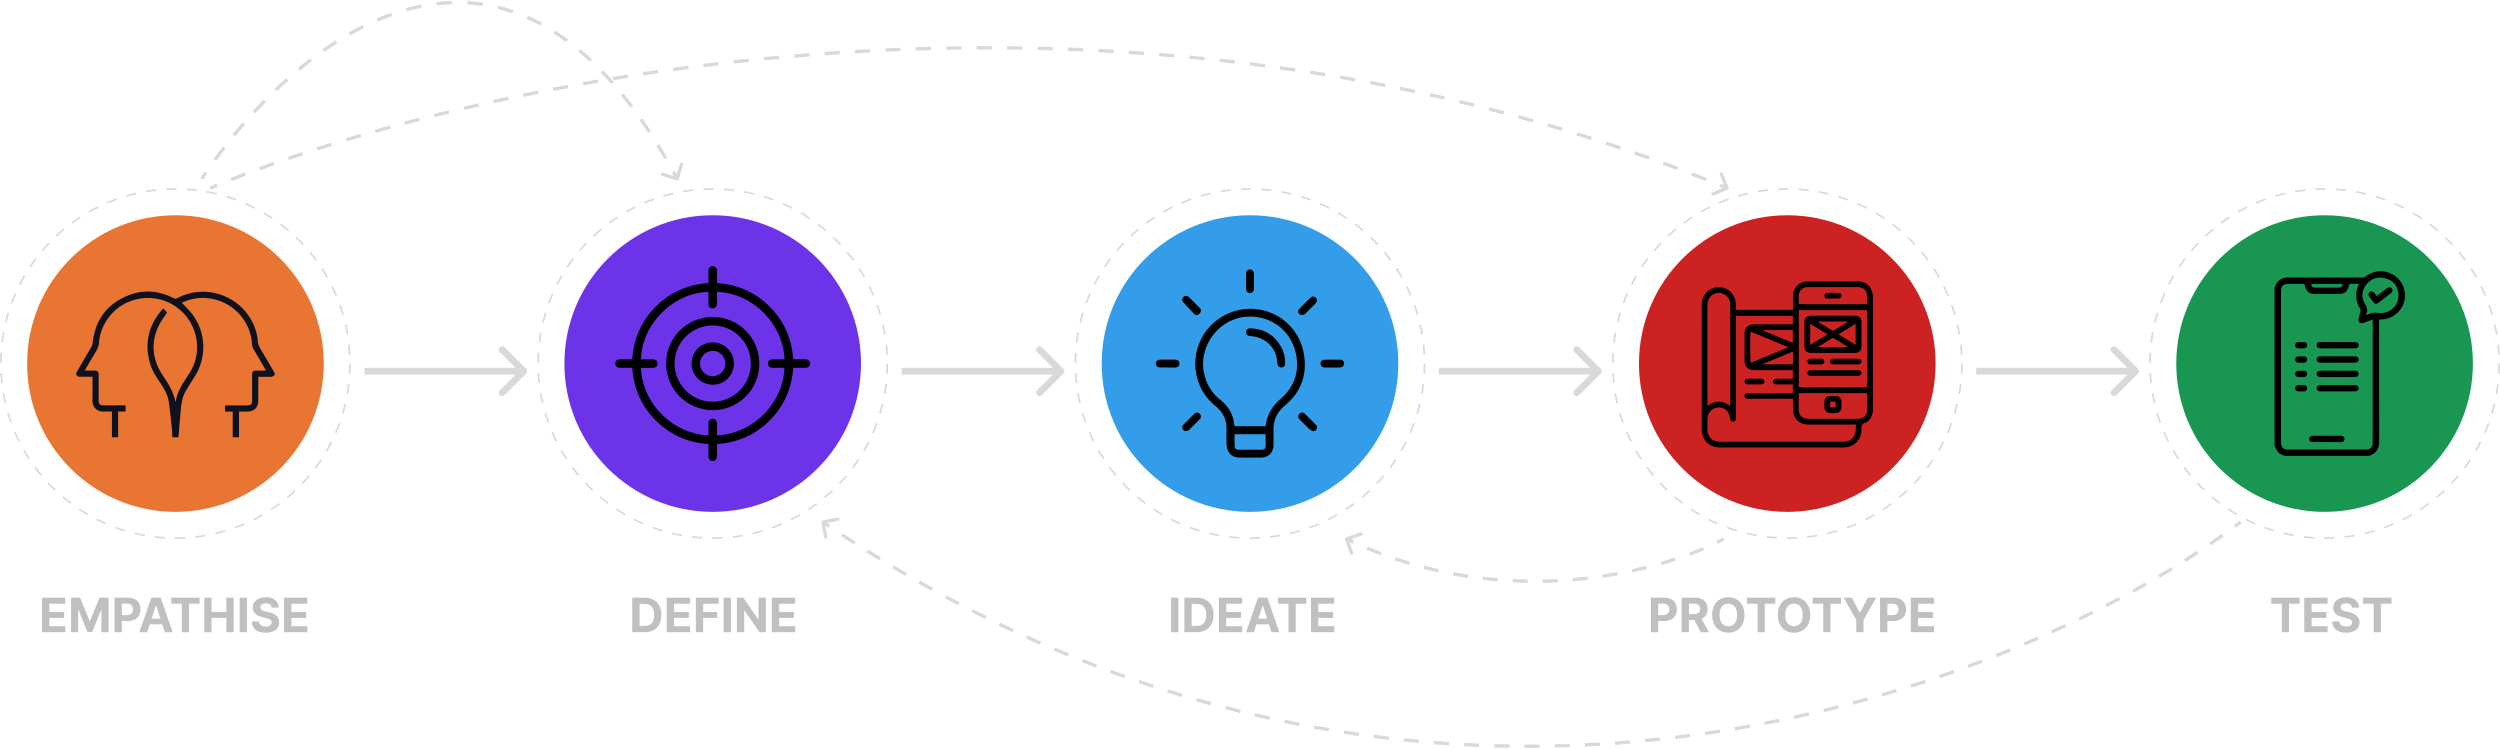 <svg width="1475" height="442" viewBox="0 0 1475 442" fill="none" xmlns="http://www.w3.org/2000/svg">
<circle cx="103.5" cy="214.5" r="87.5" fill="#E97533"/>
<circle cx="420.5" cy="214.5" r="87.5" fill="#6D33E9"/>
<circle cx="737.5" cy="214.5" r="87.5" fill="#339DE9"/>
<circle cx="1054.5" cy="214.5" r="87.5" fill="#CD2222"/>
<circle cx="1371.5" cy="214.5" r="87.5" fill="#1A9653"/>
<circle cx="103.5" cy="214.5" r="103" stroke="#D9D9D9" stroke-dasharray="6 6"/>
<circle cx="420.5" cy="214.5" r="103" stroke="#D9D9D9" stroke-dasharray="6 6"/>
<circle cx="737.5" cy="214.5" r="103" stroke="#D9D9D9" stroke-dasharray="6 6"/>
<circle cx="1054.5" cy="214.5" r="103" stroke="#D9D9D9" stroke-dasharray="6 6"/>
<circle cx="1371.5" cy="214.5" r="103" stroke="#D9D9D9" stroke-dasharray="6 6"/>
<g clip-path="url(#clip0_3_82)">
<path d="M162 221.104C161.395 222.08 160.51 222.348 159.392 222.318C157.114 222.257 154.833 222.299 152.39 222.299C152.39 222.789 152.39 223.191 152.39 223.592C152.39 227.887 152.396 232.186 152.39 236.481C152.38 240.369 149.931 242.811 146.041 242.83C144.407 242.836 142.773 242.83 141.005 242.83V257.973H137.292V242.86H132.809V239.179H133.997C137.921 239.179 141.845 239.182 145.769 239.179C147.986 239.179 148.734 238.44 148.737 236.256C148.74 231.276 148.737 226.293 148.737 221.314C148.737 219.172 149.266 218.655 151.461 218.649C153.205 218.649 154.946 218.649 156.873 218.649C156.61 218.132 156.448 217.767 156.246 217.423C153.95 213.484 151.629 209.556 149.372 205.596C149.015 204.966 148.771 204.19 148.737 203.472C148.078 188.837 136.543 176.971 121.904 175.869C117.133 175.51 112.577 176.295 108.201 178.184C107.829 178.346 107.471 178.534 107.279 178.629C109.359 180.88 111.618 182.954 113.438 185.357C121.684 196.242 122.114 210.974 114.706 222.451C112.935 225.195 111.2 227.967 109.554 230.786C107.651 234.044 107.071 237.713 106.702 241.382C106.155 246.784 105.767 252.205 105.309 257.617C105.3 257.726 105.263 257.83 105.227 257.997H101.721C101.632 256.415 101.611 254.791 101.437 253.185C100.845 247.709 100.347 242.218 99.528 236.776C98.896 232.563 96.642 228.964 94.291 225.487C92.092 222.235 89.918 218.977 88.749 215.19C85.066 203.272 87.267 192.546 95.36 183.03C95.65 182.687 95.98 182.376 96.368 181.969C97.195 182.89 97.971 183.757 98.573 184.427C96.927 186.988 94.911 189.482 93.589 192.296C89.057 201.933 89.741 211.372 95.329 220.444C96.188 221.834 97.156 223.157 98.041 224.529C100.548 228.417 102.64 232.484 103.52 237.153C103.59 236.94 103.685 236.73 103.724 236.511C104.57 231.809 106.79 227.714 109.407 223.808C111.634 220.489 113.811 217.174 115.017 213.295C120.254 196.47 109.087 178.668 91.644 176.113C75.55 173.755 60.965 184.557 58.51 200.656C58.498 200.732 58.476 200.808 58.479 200.881C58.647 203.798 57.383 206.204 55.893 208.592C53.886 211.807 52.042 215.126 49.99 218.634C51.382 218.634 52.573 218.634 53.764 218.634C54.488 218.634 55.212 218.622 55.935 218.634C57.569 218.664 58.217 219.309 58.22 220.94C58.226 225.883 58.22 230.826 58.22 235.769C58.22 236.073 58.214 236.378 58.22 236.682C58.263 238.285 59.099 239.149 60.709 239.158C64.746 239.179 68.786 239.164 72.823 239.167C73.235 239.167 73.65 239.167 74.139 239.167V242.821H69.696V257.994H66.037V242.817C64.327 242.817 62.77 242.729 61.225 242.836C57.102 243.122 54.387 239.885 54.525 236.213C54.683 232.037 54.561 227.848 54.561 223.665C54.561 223.254 54.561 222.841 54.561 222.284C52.506 222.284 50.536 222.284 48.57 222.284C47.922 222.284 47.269 222.318 46.627 222.254C45.348 222.126 44.664 220.943 45.156 219.756C45.299 219.406 45.501 219.081 45.69 218.752C48.469 213.995 51.263 209.243 54.018 204.47C54.344 203.904 54.558 203.217 54.625 202.563C56.055 188.752 63.167 179.1 76.13 174.123C85.081 170.686 93.998 171.519 102.527 175.933C103.248 176.307 103.773 176.329 104.5 175.939C124.24 165.432 148.63 177.643 151.977 199.685C152.011 199.91 152.112 200.135 152.099 200.357C151.938 202.977 153.208 205.073 154.491 207.202C157.037 211.43 159.502 215.704 162.003 219.96V221.101L162 221.104Z" fill="#10111E"/>
</g>
<g clip-path="url(#clip1_3_82)">
<path d="M373.014 217.019C371.013 217.019 369.07 217.019 367.128 217.019C366.58 217.019 366.032 217.044 365.487 217.004C363.949 216.882 362.975 215.861 363 214.439C363.025 213.077 363.993 212.059 365.487 212.002C367.36 211.933 369.24 211.98 371.116 211.977C371.73 211.977 372.344 211.977 373.011 211.977C373.857 199.832 378.39 189.448 386.91 180.926C395.43 172.405 405.811 167.87 417.984 167.009C417.984 165.39 417.984 163.802 417.984 162.214C417.984 161.431 417.972 160.652 417.987 159.869C418.022 158.074 418.993 156.987 420.525 157C422.057 157.012 422.996 158.096 423.015 159.922C423.034 161.876 423.021 163.83 423.021 165.784C423.021 166.166 423.021 166.549 423.021 167.006C435.135 167.842 445.522 172.367 454.049 180.876C462.578 189.391 467.124 199.77 467.985 211.902C468.53 211.927 469.06 211.968 469.586 211.971C471.5 211.98 473.417 211.943 475.331 211.987C476.969 212.024 477.997 213.033 478 214.489C478 215.945 476.979 216.969 475.343 217.001C472.925 217.048 470.507 217.013 467.995 217.013C467.149 229.139 462.61 239.565 454.055 248.105C445.531 256.617 435.144 261.145 423.021 261.985C423.021 264.431 423.04 266.804 423.015 269.181C422.996 270.763 422.176 271.796 420.885 271.972C419.237 272.194 418.028 271.089 417.994 269.247C417.956 267.293 417.984 265.339 417.984 263.385C417.984 262.959 417.984 262.533 417.984 261.991C405.884 261.142 395.455 256.62 386.913 248.07C378.399 239.549 373.854 229.167 373.017 217.019H373.014ZM423.021 256.911C446.518 255.533 462.441 235.666 462.801 217.019C461.479 217.019 460.157 217.026 458.835 217.019C457.626 217.01 456.404 217.069 455.208 216.944C453.864 216.803 453.04 215.751 453.059 214.451C453.078 213.205 453.898 212.25 455.189 212.052C455.762 211.965 456.357 211.99 456.943 211.987C458.92 211.98 460.899 211.987 462.882 211.987C461.849 190.087 443.364 172.871 423.081 172.164C423.062 172.54 423.028 172.918 423.025 173.301C423.018 175.255 423.043 177.209 423.012 179.163C422.987 180.785 422.104 181.828 420.741 181.941C419.137 182.072 418.016 180.986 417.991 179.179C417.956 176.846 417.981 174.513 417.981 172.176C396.514 172.893 378.634 191.671 378.199 211.99C378.856 211.99 379.514 211.99 380.172 211.99C381.929 211.99 383.69 211.946 385.447 212.015C386.944 212.071 387.912 213.083 387.944 214.442C387.975 215.823 387.048 216.85 385.582 216.997C384.962 217.06 384.332 217.029 383.709 217.029C381.848 217.029 379.987 217.029 378.123 217.029C379.157 238.951 397.654 256.119 417.984 256.855C417.984 256.438 417.984 256.019 417.984 255.599C417.984 253.645 417.95 251.691 417.997 249.736C418.044 247.879 419.406 246.758 421.076 247.115C422.279 247.372 423.006 248.396 423.018 249.953C423.037 252.248 423.025 254.544 423.025 256.924L423.021 256.911Z" fill="black"/>
<path d="M420.472 187.005C435.683 186.983 447.972 199.244 447.994 214.467C448.016 229.675 435.749 241.97 420.531 241.992C405.326 242.014 393.028 229.741 393.009 214.527C392.99 199.313 405.248 187.027 420.472 187.005ZM443.016 214.523C443.029 202.103 432.942 191.994 420.531 191.984C408.111 191.975 398.002 202.056 397.99 214.467C397.977 226.884 408.067 236.997 420.475 237.009C432.892 237.022 443.007 226.931 443.019 214.523H443.016Z" fill="black"/>
<path d="M432.98 214.511C432.974 221.454 427.401 227.003 420.459 226.978C413.518 226.953 407.983 221.366 408.023 214.426C408.064 207.534 413.59 202.031 420.487 202.022C427.429 202.012 432.989 207.568 432.98 214.511ZM420.462 221.999C424.607 222.015 427.999 218.645 428.002 214.505C428.005 210.405 424.682 207.036 420.597 206.995C416.443 206.951 413.026 210.296 412.998 214.426C412.969 218.576 416.324 221.98 420.459 221.996L420.462 221.999Z" fill="black"/>
</g>
<g clip-path="url(#clip2_3_82)">
<path d="M793 215.15C792.479 216.43 791.48 216.853 790.159 216.838C787.382 216.807 784.605 216.83 781.828 216.83C780.89 216.83 780.021 216.656 779.474 215.787C778.541 214.302 779.419 212.303 781.182 212.24C784.423 212.121 787.672 212.185 790.915 212.214C791.978 212.225 792.589 212.941 792.997 213.85V215.15H793Z" fill="black"/>
<path d="M738.149 159C739.431 159.518 739.851 160.517 739.837 161.835C739.805 164.612 739.828 167.39 739.825 170.167C739.825 171.062 739.678 171.902 738.873 172.461C737.404 173.483 735.302 172.617 735.236 170.813C735.114 167.572 735.178 164.323 735.209 161.079C735.221 160.016 735.933 159.403 736.846 159H738.146H738.149Z" fill="black"/>
<path d="M737.532 269.997C735.435 269.997 733.342 269.997 731.245 269.997C727.342 269.997 724.513 267.64 723.841 263.791C723.699 262.977 723.638 262.14 723.632 261.315C723.606 258.607 723.54 255.894 723.641 253.189C723.847 247.579 721.501 243.183 717.296 239.702C713.309 236.401 710.092 232.529 707.989 227.777C700.652 211.2 708.27 191.916 724.959 184.812C744.259 176.596 766.035 188.44 769.353 209.153C771.282 221.203 767.613 231.408 758.089 239.265C753.589 242.978 751.264 247.631 751.368 253.493C751.423 256.563 751.385 259.632 751.376 262.705C751.362 266.936 748.292 269.983 744.042 269.997C741.873 270.006 739.707 269.997 737.538 269.997H737.532ZM746.709 251.463C746.874 250.446 746.975 249.549 747.166 248.671C748.365 243.198 751.394 238.926 755.601 235.289C763.707 228.283 766.718 219.297 764.627 208.895C761.619 193.917 747.789 184.664 732.754 187.187C717.464 189.752 706.875 205.811 710.517 220.858C712.014 227.038 715.127 232.147 720.169 236.091C724.136 239.193 726.82 243.175 727.851 248.164C728.074 249.244 728.167 250.351 728.323 251.463H746.709ZM746.737 256.186H728.399C728.399 258.619 728.312 260.991 728.433 263.354C728.5 264.622 729.311 265.349 730.46 265.361C735.152 265.404 739.843 265.41 744.534 265.361C745.872 265.346 746.668 264.582 746.714 263.273C746.795 260.938 746.737 258.599 746.737 256.189V256.186Z" fill="black"/>
<path d="M688.932 216.827C687.453 216.827 685.97 216.856 684.49 216.818C682.88 216.778 681.974 215.886 682 214.444C682.026 213.056 682.918 212.196 684.487 212.179C687.45 212.147 690.409 212.147 693.372 212.179C694.941 212.196 695.833 213.053 695.862 214.441C695.891 215.883 694.987 216.749 693.375 216.824C693.302 216.827 693.23 216.824 693.157 216.824C691.75 216.824 690.34 216.824 688.932 216.824V216.827Z" fill="black"/>
<path d="M700.093 174.502C700.353 174.635 700.953 174.783 701.338 175.157C703.562 177.311 705.763 179.492 707.917 181.719C708.971 182.808 708.786 184.108 707.567 185.214C706.559 186.127 705.325 186.06 704.332 185.003C702.262 182.796 700.2 180.584 698.147 178.363C697.469 177.63 697.316 176.77 697.738 175.863C698.135 175.012 698.839 174.56 700.098 174.505L700.093 174.502Z" fill="black"/>
<path d="M774.8 254.533C774.056 254.11 773.193 253.809 772.588 253.238C770.616 251.382 768.725 249.439 766.822 247.51C765.765 246.438 765.661 245.323 766.466 244.321C767.312 243.264 768.725 243.053 769.709 244C772.003 246.201 774.238 248.463 776.459 250.733C777.125 251.414 777.172 252.28 776.795 253.154C776.448 253.962 775.903 254.451 774.933 254.226C774.89 254.327 774.847 254.428 774.803 254.53L774.8 254.533Z" fill="black"/>
<path d="M777.024 177.627C776.871 177.899 776.674 178.507 776.274 178.919C774.267 180.995 772.22 183.034 770.158 185.058C769.304 185.898 768.236 186.019 767.138 185.634C765.919 185.203 765.496 183.404 766.489 182.359C768.728 180.005 771.047 177.728 773.378 175.464C774.03 174.832 774.893 174.824 775.709 175.217C776.564 175.632 776.998 176.341 777.027 177.627H777.024Z" fill="black"/>
<path d="M699.896 254.417C698.903 254.266 698.092 254.052 697.707 253.099C697.316 252.129 697.507 251.263 698.245 250.525C700.382 248.384 702.508 246.227 704.674 244.116C705.661 243.151 706.935 243.186 707.862 244.09C708.78 244.985 708.858 246.308 707.917 247.278C705.812 249.45 703.672 251.593 701.491 253.69C701.095 254.072 700.434 254.182 699.896 254.42V254.417Z" fill="black"/>
<path d="M758.3 213.812C758.341 215.906 757.376 217.006 755.691 216.786C754.484 216.627 753.878 215.886 753.699 214.603C753.45 212.825 753.319 210.986 752.752 209.306C750.566 202.842 744.8 198.689 737.749 198.301C735.812 198.194 734.859 197.065 735.282 195.373C735.563 194.241 736.342 193.653 737.72 193.703C745.857 193.992 751.961 197.667 755.917 204.797C757.455 207.568 758.242 210.829 758.3 213.815V213.812Z" fill="black"/>
</g>
<g clip-path="url(#clip3_3_82)">
<path d="M1105 173.534V243.218C1104.87 243.621 1104.74 244.024 1104.62 244.428C1103.95 246.654 1102.69 248.618 1100.54 249.349C1098.37 250.089 1098 251.365 1098.28 253.269C1098.29 253.366 1098.28 253.467 1098.28 253.566C1098.23 259.555 1093.82 263.992 1087.84 263.994C1063.38 264.006 1038.93 264.002 1014.47 263.986C1013.56 263.986 1012.62 263.891 1011.74 263.677C1007.1 262.554 1004.02 258.492 1004.01 253.505C1004.01 236.843 1004.01 220.181 1004.01 203.521C1004.01 195.504 1003.98 187.486 1004.02 179.468C1004.06 173.833 1008.73 169.293 1014.28 169.39C1019.55 169.481 1023.92 173.736 1024.16 179.032C1024.22 180.276 1024.17 181.523 1024.17 182.829H1057.86C1057.86 182.454 1057.86 182.132 1057.86 181.809C1057.86 179.466 1057.84 177.124 1057.87 174.781C1057.92 169.676 1061.5 166.034 1066.57 166.02C1076.5 165.99 1086.43 165.998 1096.36 166.02C1099.22 166.026 1101.68 167.085 1103.29 169.495C1104.09 170.687 1104.44 172.179 1105 173.536V173.534ZM1057.79 191.352V186.367H1024.2V187.742C1024.2 207.175 1024.2 226.61 1024.19 246.043C1024.19 246.503 1024.2 246.973 1024.12 247.423C1023.98 248.241 1023.44 248.695 1022.63 248.75C1021.82 248.806 1021.23 248.405 1020.97 247.626C1020.85 247.255 1020.9 246.828 1020.76 246.463C1020.35 245.303 1020.09 244.016 1019.4 243.04C1017.69 240.626 1014.72 239.805 1011.94 240.731C1009.25 241.625 1007.45 244.113 1007.38 247.144C1007.33 249.353 1007.35 251.565 1007.38 253.775C1007.39 254.396 1007.48 255.032 1007.64 255.629C1008.51 258.781 1011.13 260.626 1014.71 260.628C1033.71 260.632 1052.71 260.628 1071.71 260.628C1077.07 260.628 1082.43 260.642 1087.79 260.622C1091.24 260.61 1093.93 258.682 1094.63 255.498C1094.98 253.922 1094.9 252.247 1095.02 250.494H1093.65C1084.78 250.494 1075.9 250.488 1067.02 250.496C1064 250.498 1061.42 249.544 1059.55 247.041C1058.34 245.418 1057.87 243.565 1057.86 241.572C1057.86 239.505 1057.86 237.436 1057.86 235.288H1056.59C1048.3 235.288 1040.02 235.288 1031.74 235.288C1030.13 235.288 1029.31 234.735 1029.27 233.636C1029.24 232.495 1030.06 231.916 1031.74 231.916C1040.06 231.916 1048.38 231.916 1056.69 231.916H1057.78V226.814C1055.86 226.814 1054.02 226.814 1052.18 226.814C1050.7 226.814 1049.22 226.836 1047.75 226.792C1046.81 226.765 1046.18 226.112 1046.12 225.249C1046.06 224.394 1046.62 223.686 1047.53 223.504C1047.85 223.44 1048.19 223.444 1048.51 223.444C1051.28 223.44 1054.04 223.442 1056.8 223.442C1057.14 223.442 1057.49 223.442 1057.8 223.442V218.392H1056.57C1049.47 218.392 1042.36 218.392 1035.26 218.392C1031.2 218.392 1029.26 216.456 1029.26 212.408C1029.26 207.326 1029.26 202.246 1029.26 197.164C1029.26 193.397 1031.29 191.36 1035.05 191.358C1042.25 191.358 1049.45 191.358 1056.65 191.358H1057.79V191.352ZM1101.61 182.979H1061.29V228.451H1101.61V182.977V182.979ZM1020.83 239.477V238.259C1020.83 218.965 1020.83 199.671 1020.83 180.377C1020.83 179.915 1020.81 179.453 1020.78 178.992C1020.5 174.759 1016.29 171.848 1012.24 173.066C1009.14 174 1007.37 176.551 1007.37 180.137C1007.37 199.562 1007.37 218.989 1007.37 238.414C1007.37 238.727 1007.37 239.041 1007.37 239.489C1011.87 236.181 1016.26 236.149 1020.83 239.475L1020.83 239.477ZM1061.23 231.944C1061.23 235.222 1061.21 238.416 1061.23 241.608C1061.25 244.912 1063.26 247.074 1066.53 247.09C1076.46 247.138 1086.39 247.134 1096.32 247.09C1099.6 247.076 1101.62 244.926 1101.64 241.631C1101.65 238.662 1101.64 235.693 1101.64 232.723C1101.64 232.471 1101.59 232.219 1101.57 231.94H1061.23V231.944ZM1101.64 179.445C1101.64 177.963 1101.64 176.553 1101.64 175.14C1101.64 171.417 1099.62 169.384 1095.92 169.382C1089.02 169.378 1082.12 169.382 1075.22 169.382C1072.29 169.382 1069.37 169.356 1066.45 169.392C1063.7 169.426 1061.61 171.141 1061.34 173.782C1061.15 175.632 1061.3 177.517 1061.3 179.447H1101.64V179.445ZM1055.13 204.862C1047.57 201.738 1040.23 198.705 1032.89 195.67C1032.46 196.779 1032.52 213.26 1032.95 214.036C1040.26 211.011 1047.58 207.984 1055.13 204.862ZM1040 194.752C1039.98 194.809 1039.96 194.867 1039.94 194.922C1045.87 197.378 1051.81 199.834 1057.79 202.307V194.752H1040ZM1057.83 207.403C1051.86 209.875 1045.96 212.314 1040.07 214.754C1040.1 214.808 1040.12 214.859 1040.14 214.913H1057.83V207.405V207.403Z" fill="black"/>
<path d="M1035.14 226.808C1033.82 226.808 1032.51 226.822 1031.2 226.804C1030.02 226.786 1029.28 226.128 1029.27 225.146C1029.27 224.176 1030.02 223.458 1031.18 223.446C1033.84 223.418 1036.49 223.416 1039.15 223.446C1040.31 223.46 1041.06 224.2 1041.03 225.172C1041 226.154 1040.26 226.786 1039.07 226.802C1037.76 226.82 1036.45 226.806 1035.14 226.806L1035.14 226.808Z" fill="black"/>
<path d="M1081.38 208.228C1077.11 208.228 1072.84 208.232 1068.57 208.228C1065.88 208.224 1064.59 206.927 1064.59 204.215C1064.58 199.566 1064.58 194.916 1064.59 190.267C1064.59 187.672 1065.94 186.282 1068.52 186.278C1077.13 186.262 1085.74 186.262 1094.35 186.278C1096.94 186.282 1098.27 187.662 1098.28 190.271C1098.28 194.954 1098.28 199.637 1098.28 204.318C1098.27 206.901 1096.96 208.222 1094.4 208.228C1090.06 208.238 1085.72 208.23 1081.38 208.23L1081.38 208.228ZM1078.21 197.261C1074.73 195.133 1071.42 193.109 1068 191.023V203.513C1071.43 201.415 1074.74 199.387 1078.21 197.263V197.261ZM1084.66 197.263C1088.15 199.395 1091.45 201.42 1094.84 203.493V191.033C1091.42 193.125 1088.13 195.141 1084.66 197.263ZM1072.7 189.71C1072.68 189.769 1072.66 189.829 1072.64 189.888C1075.44 191.604 1078.22 193.333 1081.04 195.012C1081.28 195.152 1081.78 195.041 1082.06 194.875C1084.29 193.546 1086.5 192.175 1088.71 190.818C1089.22 190.503 1089.73 190.188 1090.25 189.872C1090.22 189.819 1090.2 189.763 1090.17 189.71H1072.7H1072.7ZM1072.43 204.759H1090.43C1087.42 202.914 1084.63 201.192 1081.83 199.502C1081.63 199.385 1081.24 199.381 1081.05 199.498C1078.24 201.19 1075.44 202.912 1072.43 204.759H1072.43Z" fill="black"/>
<path d="M1082.34 218.384C1086.64 218.384 1090.95 218.384 1095.25 218.384C1095.48 218.384 1095.72 218.384 1095.94 218.384C1097.46 218.4 1098.27 218.993 1098.26 220.078C1098.25 221.163 1097.43 221.764 1095.92 221.766C1086.82 221.77 1077.72 221.77 1068.61 221.764C1068.26 221.764 1067.88 221.74 1067.54 221.649C1066.7 221.423 1066.29 220.822 1066.34 219.961C1066.38 219.14 1066.84 218.614 1067.66 218.463C1068.04 218.392 1068.44 218.388 1068.83 218.388C1073.34 218.384 1077.84 218.384 1082.34 218.384H1082.34Z" fill="black"/>
<path d="M1089 214.996C1086.77 214.996 1084.54 214.998 1082.3 214.994C1081.94 214.994 1081.57 214.99 1081.22 214.937C1080.36 214.804 1079.74 214.137 1079.78 213.332C1079.81 212.489 1080.22 211.888 1081.09 211.717C1081.48 211.642 1081.87 211.618 1082.26 211.618C1086.77 211.612 1091.27 211.612 1095.77 211.614C1097.43 211.614 1098.28 212.209 1098.26 213.344C1098.23 214.449 1097.43 214.994 1095.81 214.996C1093.54 215 1091.27 214.996 1089.01 214.996H1089Z" fill="black"/>
<path d="M1071.36 214.992C1070.32 214.992 1069.27 215.018 1068.22 214.986C1067 214.948 1066.32 214.322 1066.32 213.312C1066.32 212.312 1067.01 211.648 1068.22 211.626C1070.31 211.588 1072.41 211.586 1074.51 211.63C1075.67 211.654 1076.41 212.396 1076.37 213.362C1076.34 214.308 1075.64 214.917 1074.51 214.992C1074.44 214.996 1074.37 214.996 1074.31 214.996C1073.33 214.996 1072.35 214.996 1071.36 214.994V214.992Z" fill="black"/>
<path d="M1086.47 238.686C1086.47 239.146 1086.48 239.608 1086.47 240.068C1086.44 242.26 1085.21 243.607 1083.05 243.702C1081.81 243.756 1080.55 243.752 1079.32 243.639C1077.69 243.49 1076.49 242.183 1076.42 240.54C1076.36 239.293 1076.37 238.037 1076.42 236.787C1076.48 235.181 1077.6 233.85 1079.19 233.687C1080.62 233.542 1082.08 233.532 1083.51 233.657C1085.3 233.814 1086.42 235.177 1086.47 237.006C1086.49 237.565 1086.47 238.124 1086.47 238.684L1086.47 238.686ZM1079.83 236.998V240.281H1083.05V236.998H1079.83Z" fill="black"/>
<path d="M1081.41 176.124C1080.33 176.124 1079.25 176.148 1078.17 176.118C1077.13 176.088 1076.43 175.424 1076.41 174.504C1076.38 173.605 1077.06 172.81 1078.07 172.786C1080.33 172.732 1082.59 172.728 1084.85 172.792C1085.86 172.82 1086.51 173.641 1086.45 174.557C1086.4 175.448 1085.74 176.084 1084.75 176.116C1083.63 176.15 1082.52 176.124 1081.41 176.126L1081.41 176.124Z" fill="black"/>
</g>
<g clip-path="url(#clip4_3_82)">
<path d="M1342 169.871C1342.07 169.736 1342.16 169.607 1342.2 169.463C1343.16 165.803 1345.83 163.726 1349.66 163.724C1364.23 163.715 1378.8 163.712 1393.36 163.736C1394.35 163.736 1395.13 163.526 1395.94 162.905C1400.77 159.235 1407.23 159.042 1412.42 162.321C1417.32 165.426 1419.88 171.42 1418.72 177.067C1417.51 182.907 1412.68 187.481 1406.73 188.362C1405.77 188.503 1404.78 188.479 1403.67 188.541V190.068C1403.67 213.435 1403.63 236.801 1403.72 260.165C1403.74 264.184 1402.49 267.616 1397.52 268.998H1348.14C1346.53 268.463 1344.88 267.915 1343.87 266.472C1343.11 265.375 1342.62 264.092 1342 262.891C1342 231.886 1342 200.878 1342 169.871ZM1391.83 167.479C1390.24 167.479 1388.82 167.545 1387.42 167.458C1386.4 167.394 1386 167.728 1385.77 168.731C1385 172.081 1383.18 173.465 1379.75 173.47C1375.26 173.477 1370.77 173.475 1366.28 173.47C1362.44 173.47 1360.8 172.222 1359.87 168.475C1359.67 167.662 1359.33 167.444 1358.52 167.458C1355.72 167.509 1352.93 167.476 1350.13 167.479C1347.05 167.479 1345.8 168.748 1345.8 171.85C1345.8 201.523 1345.8 231.196 1345.8 260.869C1345.8 263.936 1347.1 265.241 1350.15 265.241C1365.27 265.241 1380.39 265.241 1395.51 265.241C1398.61 265.241 1399.89 263.974 1399.89 260.916C1399.89 237.232 1399.89 213.55 1399.89 189.866V188.484C1397.84 189.259 1396 190.042 1394.09 190.622C1393.49 190.805 1392.51 190.662 1392.07 190.264C1391.64 189.871 1391.46 188.941 1391.55 188.3C1391.73 186.992 1392.11 185.704 1392.51 184.437C1392.87 183.324 1392.88 182.361 1392.1 181.384C1391.65 180.819 1391.38 180.082 1391.12 179.39C1389.63 175.41 1389.86 171.5 1391.83 167.481L1391.83 167.479ZM1395.85 185.775C1395.99 185.793 1396.13 185.812 1396.26 185.831C1397.22 185.466 1398.14 184.986 1399.12 184.767C1400.16 184.536 1401.3 184.31 1402.32 184.508C1409.71 185.965 1416.15 180.04 1415.02 172.674C1414.37 168.406 1411.93 165.499 1407.75 164.322C1403.44 163.107 1399.46 163.971 1396.49 167.427C1393.64 170.732 1392.98 174.678 1394.97 178.585C1396.17 180.944 1397.63 183.013 1395.85 185.772L1395.85 185.775ZM1363.59 167.524C1363.87 169.341 1364.27 169.708 1365.93 169.71C1370.57 169.72 1375.21 169.72 1379.85 169.71C1381.48 169.706 1381.99 169.188 1382.06 167.524H1363.58H1363.59Z" fill="black"/>
<path d="M1379.3 227.18C1382.64 227.18 1385.99 227.175 1389.33 227.18C1390.79 227.182 1391.57 227.802 1391.61 228.972C1391.65 230.182 1390.82 230.928 1389.35 230.93C1382.59 230.94 1375.83 230.942 1369.07 230.93C1367.65 230.928 1366.84 230.215 1366.84 229.054C1366.83 227.879 1367.63 227.185 1369.04 227.18C1372.46 227.171 1375.88 227.178 1379.31 227.178L1379.3 227.18Z" fill="black"/>
<path d="M1379.25 201.775C1382.59 201.775 1385.93 201.768 1389.27 201.777C1390.8 201.782 1391.61 202.434 1391.61 203.632C1391.61 204.84 1390.8 205.525 1389.28 205.527C1382.56 205.535 1375.84 205.537 1369.12 205.527C1367.65 205.527 1366.8 204.777 1366.83 203.59C1366.87 202.434 1367.66 201.787 1369.11 201.78C1372.49 201.768 1375.87 201.775 1379.25 201.775Z" fill="black"/>
<path d="M1379.14 214.002C1375.76 214.002 1372.38 214.021 1369 213.993C1367.3 213.979 1366.38 212.644 1367.05 211.262C1367.47 210.382 1368.24 210.238 1369.11 210.238C1373.36 210.25 1377.61 210.243 1381.85 210.243C1384.37 210.243 1386.88 210.233 1389.4 210.247C1390.82 210.254 1391.61 210.935 1391.61 212.105C1391.61 213.279 1390.82 213.986 1389.4 213.993C1385.98 214.009 1382.56 213.997 1379.14 213.997V214.002Z" fill="black"/>
<path d="M1379.33 218.713C1382.67 218.713 1386.01 218.706 1389.36 218.715C1390.8 218.72 1391.58 219.365 1391.61 220.532C1391.63 221.747 1390.82 222.463 1389.32 222.465C1382.6 222.474 1375.88 222.474 1369.16 222.465C1367.66 222.465 1366.83 221.754 1366.84 220.558C1366.85 219.36 1367.66 218.715 1369.19 218.713C1372.57 218.706 1375.95 218.713 1379.33 218.713Z" fill="black"/>
<path d="M1372.77 260.836C1370.09 260.836 1367.42 260.843 1364.74 260.834C1363.2 260.827 1362.43 260.177 1362.45 258.946C1362.47 257.778 1363.24 257.093 1364.69 257.088C1370.16 257.072 1375.63 257.065 1381.1 257.093C1382.79 257.103 1383.68 258.306 1383.14 259.697C1382.78 260.605 1382.05 260.843 1381.15 260.841C1378.36 260.831 1375.56 260.836 1372.77 260.838V260.836Z" fill="black"/>
<path d="M1357.72 210.262C1358.27 210.262 1358.83 210.238 1359.38 210.266C1360.49 210.323 1361.16 210.963 1361.22 211.996C1361.28 213.082 1360.63 213.908 1359.5 213.979C1358.29 214.054 1357.07 214.054 1355.85 213.979C1354.77 213.91 1354.02 212.995 1354.08 212.008C1354.14 211.034 1354.89 210.327 1355.96 210.269C1356.54 210.238 1357.14 210.264 1357.72 210.264V210.262Z" fill="black"/>
<path d="M1357.75 201.796C1358.3 201.796 1358.86 201.77 1359.4 201.801C1360.52 201.865 1361.18 202.519 1361.22 203.557C1361.26 204.595 1360.65 205.417 1359.59 205.495C1358.34 205.586 1357.07 205.582 1355.82 205.504C1354.78 205.44 1354.06 204.576 1354.07 203.623C1354.09 202.606 1354.86 201.855 1355.99 201.796C1356.57 201.766 1357.16 201.792 1357.75 201.792V201.796Z" fill="black"/>
<path d="M1357.71 222.456C1357.08 222.456 1356.44 222.505 1355.82 222.444C1354.79 222.343 1354.06 221.519 1354.07 220.563C1354.09 219.591 1354.82 218.788 1355.86 218.738C1357.08 218.682 1358.3 218.682 1359.52 218.738C1360.58 218.79 1361.15 219.442 1361.22 220.485C1361.28 221.521 1360.64 222.317 1359.59 222.432C1358.97 222.5 1358.34 222.444 1357.71 222.444C1357.71 222.444 1357.71 222.448 1357.71 222.451V222.456Z" fill="black"/>
<path d="M1357.78 227.187C1358.33 227.187 1358.88 227.157 1359.43 227.194C1360.52 227.267 1361.19 227.952 1361.22 228.983C1361.26 230.066 1360.58 230.86 1359.45 230.916C1358.27 230.975 1357.09 230.973 1355.91 230.916C1354.81 230.862 1354.05 230.012 1354.08 229.005C1354.11 227.995 1354.89 227.246 1356.01 227.19C1356.6 227.159 1357.19 227.185 1357.78 227.187Z" fill="black"/>
<path d="M1402.28 174.647C1404.35 173.07 1406.31 171.563 1408.28 170.078C1409.46 169.186 1410.41 169.228 1411.17 170.167C1411.95 171.144 1411.76 172.13 1410.55 173.065C1408.16 174.908 1405.76 176.744 1403.35 178.564C1402.05 179.548 1401.14 179.409 1400.14 178.11C1399.38 177.114 1398.63 176.118 1397.9 175.099C1397.15 174.058 1397.27 172.95 1398.15 172.302C1399.04 171.655 1400.1 171.869 1400.93 172.884C1401.37 173.428 1401.78 173.993 1402.28 174.649V174.647Z" fill="black"/>
</g>
<path d="M24.803 373V352.636H38.525V356.186H29.108V361.038H37.819V364.588H29.108V369.45H38.565V373H24.803Z" fill="#C0C0C0"/>
<path d="M41.948 352.636H47.257L52.865 366.318H53.104L58.712 352.636H64.022V373H59.845V359.746H59.676L54.406 372.901H51.563L46.293 359.696H46.124V373H41.948V352.636Z" fill="#C0C0C0"/>
<path d="M67.569 373V352.636H75.603C77.147 352.636 78.463 352.931 79.55 353.521C80.637 354.105 81.466 354.917 82.036 355.957C82.613 356.991 82.901 358.185 82.901 359.537C82.901 360.889 82.609 362.082 82.026 363.116C81.443 364.151 80.598 364.956 79.491 365.533C78.39 366.109 77.058 366.398 75.493 366.398H70.373V362.947H74.797C75.626 362.947 76.309 362.805 76.846 362.52C77.389 362.228 77.794 361.827 78.059 361.317C78.331 360.8 78.466 360.206 78.466 359.537C78.466 358.861 78.331 358.271 78.059 357.767C77.794 357.257 77.389 356.862 76.846 356.584C76.302 356.299 75.613 356.156 74.778 356.156H71.874V373H67.569Z" fill="#C0C0C0"/>
<path d="M86.856 373H82.242L89.272 352.636H94.82L101.84 373H97.227L92.126 357.29H91.967L86.856 373ZM86.568 364.996H97.465V368.356H86.568V364.996Z" fill="#C0C0C0"/>
<path d="M101.028 356.186V352.636H117.752V356.186H111.518V373H107.262V356.186H101.028Z" fill="#C0C0C0"/>
<path d="M120.506 373V352.636H124.812V361.038H133.552V352.636H137.847V373H133.552V364.588H124.812V373H120.506Z" fill="#C0C0C0"/>
<path d="M145.702 352.636V373H141.397V352.636H145.702Z" fill="#C0C0C0"/>
<path d="M160.291 358.493C160.212 357.691 159.87 357.068 159.267 356.624C158.664 356.179 157.845 355.957 156.811 355.957C156.109 355.957 155.515 356.057 155.031 356.256C154.548 356.448 154.176 356.716 153.918 357.061C153.666 357.406 153.54 357.797 153.54 358.234C153.527 358.599 153.603 358.917 153.769 359.189C153.941 359.461 154.176 359.696 154.475 359.895C154.773 360.087 155.118 360.256 155.509 360.402C155.9 360.541 156.317 360.66 156.762 360.76L158.591 361.197C159.479 361.396 160.295 361.661 161.037 361.993C161.78 362.324 162.423 362.732 162.966 363.216C163.51 363.7 163.931 364.27 164.229 364.926C164.534 365.582 164.69 366.335 164.696 367.183C164.69 368.429 164.371 369.51 163.742 370.425C163.119 371.333 162.217 372.039 161.037 372.543C159.864 373.04 158.449 373.288 156.791 373.288C155.147 373.288 153.716 373.036 152.496 372.533C151.283 372.029 150.335 371.283 149.652 370.295C148.976 369.301 148.621 368.071 148.588 366.606H152.754C152.801 367.289 152.996 367.859 153.341 368.317C153.692 368.767 154.16 369.109 154.743 369.341C155.333 369.566 155.999 369.679 156.742 369.679C157.471 369.679 158.104 369.573 158.641 369.361C159.184 369.149 159.605 368.854 159.904 368.476C160.202 368.098 160.351 367.664 160.351 367.173C160.351 366.716 160.215 366.331 159.943 366.02C159.678 365.708 159.287 365.443 158.77 365.224C158.26 365.006 157.633 364.807 156.891 364.628L154.673 364.071C152.957 363.653 151.601 363 150.607 362.112C149.612 361.224 149.119 360.027 149.125 358.523C149.119 357.29 149.447 356.213 150.11 355.291C150.779 354.37 151.697 353.651 152.864 353.133C154.03 352.616 155.356 352.358 156.841 352.358C158.352 352.358 159.672 352.616 160.798 353.133C161.932 353.651 162.814 354.37 163.443 355.291C164.073 356.213 164.398 357.28 164.418 358.493H160.291Z" fill="#C0C0C0"/>
<path d="M167.592 373V352.636H181.314V356.186H171.898V361.038H180.608V364.588H171.898V369.45H181.354V373H167.592Z" fill="#C0C0C0"/>
<path d="M380.25 373H373.032V352.636H380.31C382.358 352.636 384.122 353.044 385.6 353.859C387.078 354.668 388.215 355.831 389.01 357.349C389.812 358.867 390.213 360.684 390.213 362.798C390.213 364.919 389.812 366.742 389.01 368.267C388.215 369.792 387.071 370.962 385.58 371.777C384.095 372.592 382.319 373 380.25 373ZM377.337 369.311H380.071C381.344 369.311 382.415 369.086 383.283 368.635C384.158 368.178 384.814 367.472 385.252 366.517C385.696 365.556 385.918 364.316 385.918 362.798C385.918 361.294 385.696 360.064 385.252 359.109C384.814 358.155 384.161 357.452 383.293 357.001C382.425 356.551 381.354 356.325 380.081 356.325H377.337V369.311Z" fill="#C0C0C0"/>
<path d="M393.403 373V352.636H407.124V356.186H397.708V361.038H406.418V364.588H397.708V369.45H407.164V373H393.403Z" fill="#C0C0C0"/>
<path d="M410.547 373V352.636H424.03V356.186H414.853V361.038H423.135V364.588H414.853V373H410.547Z" fill="#C0C0C0"/>
<path d="M431.232 352.636V373H426.926V352.636H431.232Z" fill="#C0C0C0"/>
<path d="M451.806 352.636V373H448.088L439.228 360.183H439.079V373H434.774V352.636H438.552L447.342 365.443H447.521V352.636H451.806Z" fill="#C0C0C0"/>
<path d="M455.364 373V352.636H469.085V356.186H459.669V361.038H468.379V364.588H459.669V369.45H469.125V373H455.364Z" fill="#C0C0C0"/>
<path d="M695.241 352.636V373H690.936V352.636H695.241Z" fill="#C0C0C0"/>
<path d="M706.002 373H698.784V352.636H706.062C708.11 352.636 709.874 353.044 711.352 353.859C712.83 354.668 713.967 355.831 714.762 357.349C715.564 358.867 715.965 360.684 715.965 362.798C715.965 364.919 715.564 366.742 714.762 368.267C713.967 369.792 712.823 370.962 711.332 371.777C709.847 372.592 708.071 373 706.002 373ZM703.089 369.311H705.823C707.096 369.311 708.167 369.086 709.035 368.635C709.91 368.178 710.566 367.472 711.004 366.517C711.448 365.556 711.67 364.316 711.67 362.798C711.67 361.294 711.448 360.064 711.004 359.109C710.566 358.155 709.913 357.452 709.045 357.001C708.177 356.551 707.106 356.325 705.833 356.325H703.089V369.311Z" fill="#C0C0C0"/>
<path d="M719.155 373V352.636H732.876V356.186H723.46V361.038H732.17V364.588H723.46V369.45H732.916V373H719.155Z" fill="#C0C0C0"/>
<path d="M739.809 373H735.196L742.225 352.636H747.774L754.794 373H750.18L745.079 357.29H744.92L739.809 373ZM739.521 364.996H750.419V368.357H739.521V364.996Z" fill="#C0C0C0"/>
<path d="M753.981 356.186V352.636H770.705V356.186H764.471V373H760.215V356.186H753.981Z" fill="#C0C0C0"/>
<path d="M773.459 373V352.636H787.181V356.186H777.765V361.038H786.475V364.588H777.765V369.45H787.221V373H773.459Z" fill="#C0C0C0"/>
<path d="M974.026 373V352.636H982.06C983.604 352.636 984.92 352.931 986.007 353.521C987.094 354.105 987.923 354.917 988.493 355.957C989.07 356.991 989.358 358.185 989.358 359.537C989.358 360.889 989.066 362.082 988.483 363.116C987.9 364.151 987.055 364.956 985.948 365.533C984.847 366.109 983.515 366.398 981.95 366.398H976.83V362.947H981.254C982.083 362.947 982.766 362.805 983.303 362.52C983.846 362.228 984.251 361.827 984.516 361.317C984.788 360.8 984.923 360.206 984.923 359.537C984.923 358.861 984.788 358.271 984.516 357.767C984.251 357.257 983.846 356.862 983.303 356.584C982.759 356.299 982.07 356.156 981.235 356.156H978.331V373H974.026Z" fill="#C0C0C0"/>
<path d="M992.155 373V352.636H1000.19C1001.73 352.636 1003.04 352.911 1004.13 353.462C1005.22 354.005 1006.05 354.777 1006.62 355.778C1007.2 356.773 1007.49 357.943 1007.49 359.288C1007.49 360.641 1007.2 361.804 1006.61 362.778C1006.03 363.746 1005.18 364.489 1004.08 365.006C1002.98 365.523 1001.64 365.781 1000.08 365.781H994.7V362.321H999.383C1000.21 362.321 1000.89 362.208 1001.43 361.983C1001.98 361.758 1002.38 361.419 1002.64 360.969C1002.92 360.518 1003.05 359.958 1003.05 359.288C1003.05 358.612 1002.92 358.042 1002.64 357.578C1002.38 357.114 1001.97 356.763 1001.42 356.524C1000.88 356.279 1000.19 356.156 999.363 356.156H996.46V373H992.155ZM1003.15 363.733L1008.21 373H1003.46L998.508 363.733H1003.15Z" fill="#C0C0C0"/>
<path d="M1029.24 362.818C1029.24 365.039 1028.82 366.928 1027.98 368.486C1027.14 370.044 1026 371.233 1024.56 372.055C1023.12 372.871 1021.5 373.278 1019.71 373.278C1017.9 373.278 1016.27 372.867 1014.84 372.045C1013.4 371.223 1012.26 370.034 1011.42 368.476C1010.59 366.918 1010.17 365.032 1010.17 362.818C1010.17 360.597 1010.59 358.708 1011.42 357.151C1012.26 355.593 1013.4 354.406 1014.84 353.591C1016.27 352.769 1017.9 352.358 1019.71 352.358C1021.5 352.358 1023.12 352.769 1024.56 353.591C1026 354.406 1027.14 355.593 1027.98 357.151C1028.82 358.708 1029.24 360.597 1029.24 362.818ZM1024.88 362.818C1024.88 361.38 1024.66 360.167 1024.23 359.179C1023.81 358.191 1023.21 357.442 1022.43 356.932C1021.66 356.421 1020.75 356.166 1019.71 356.166C1018.67 356.166 1017.76 356.421 1016.98 356.932C1016.21 357.442 1015.6 358.191 1015.17 359.179C1014.75 360.167 1014.54 361.38 1014.54 362.818C1014.54 364.257 1014.75 365.47 1015.17 366.457C1015.6 367.445 1016.21 368.194 1016.98 368.705C1017.76 369.215 1018.67 369.47 1019.71 369.47C1020.75 369.47 1021.66 369.215 1022.43 368.705C1023.21 368.194 1023.81 367.445 1024.23 366.457C1024.66 365.47 1024.88 364.257 1024.88 362.818Z" fill="#C0C0C0"/>
<path d="M1030.73 356.186V352.636H1047.45V356.186H1041.22V373H1036.96V356.186H1030.73Z" fill="#C0C0C0"/>
<path d="M1067.99 362.818C1067.99 365.039 1067.57 366.928 1066.73 368.486C1065.89 370.044 1064.75 371.233 1063.31 372.055C1061.87 372.871 1060.25 373.278 1058.45 373.278C1056.64 373.278 1055.02 372.867 1053.58 372.045C1052.14 371.223 1051.01 370.034 1050.17 368.476C1049.34 366.918 1048.92 365.032 1048.92 362.818C1048.92 360.597 1049.34 358.708 1050.17 357.151C1051.01 355.593 1052.14 354.406 1053.58 353.591C1055.02 352.769 1056.64 352.358 1058.45 352.358C1060.25 352.358 1061.87 352.769 1063.31 353.591C1064.75 354.406 1065.89 355.593 1066.73 357.151C1067.57 358.708 1067.99 360.597 1067.99 362.818ZM1063.62 362.818C1063.62 361.38 1063.41 360.167 1062.98 359.179C1062.55 358.191 1061.95 357.442 1061.18 356.932C1060.4 356.421 1059.49 356.166 1058.45 356.166C1057.41 356.166 1056.5 356.421 1055.73 356.932C1054.95 357.442 1054.35 358.191 1053.92 359.179C1053.49 360.167 1053.28 361.38 1053.28 362.818C1053.28 364.257 1053.49 365.47 1053.92 366.457C1054.35 367.445 1054.95 368.194 1055.73 368.705C1056.5 369.215 1057.41 369.47 1058.45 369.47C1059.49 369.47 1060.4 369.215 1061.18 368.705C1061.95 368.194 1062.55 367.445 1062.98 366.457C1063.41 365.47 1063.62 364.257 1063.62 362.818Z" fill="#C0C0C0"/>
<path d="M1069.47 356.186V352.636H1086.2V356.186H1079.96V373H1075.71V356.186H1069.47Z" fill="#C0C0C0"/>
<path d="M1087.76 352.636H1092.58L1097.22 361.406H1097.42L1102.07 352.636H1106.89L1099.46 365.801V373H1095.19V365.801L1087.76 352.636Z" fill="#C0C0C0"/>
<path d="M1109.24 373V352.636H1117.27C1118.82 352.636 1120.14 352.931 1121.22 353.521C1122.31 354.105 1123.14 354.917 1123.71 355.957C1124.28 356.991 1124.57 358.185 1124.57 359.537C1124.57 360.889 1124.28 362.082 1123.7 363.116C1123.11 364.151 1122.27 364.956 1121.16 365.533C1120.06 366.109 1118.73 366.398 1117.17 366.398H1112.04V362.947H1116.47C1117.3 362.947 1117.98 362.805 1118.52 362.52C1119.06 362.228 1119.47 361.827 1119.73 361.317C1120 360.8 1120.14 360.206 1120.14 359.537C1120.14 358.861 1120 358.271 1119.73 357.767C1119.47 357.257 1119.06 356.862 1118.52 356.584C1117.97 356.299 1117.28 356.156 1116.45 356.156H1113.55V373H1109.24Z" fill="#C0C0C0"/>
<path d="M1127.37 373V352.636H1141.09V356.186H1131.67V361.038H1140.39V364.588H1131.67V369.45H1141.13V373H1127.37Z" fill="#C0C0C0"/>
<path d="M1340.05 356.186V352.636H1356.77V356.186H1350.54V373H1346.28V356.186H1340.05Z" fill="#C0C0C0"/>
<path d="M1359.52 373V352.636H1373.25V356.186H1363.83V361.038H1372.54V364.588H1363.83V369.45H1373.29V373H1359.52Z" fill="#C0C0C0"/>
<path d="M1387.72 358.493C1387.64 357.691 1387.29 357.068 1386.69 356.624C1386.09 356.179 1385.27 355.957 1384.24 355.957C1383.53 355.957 1382.94 356.057 1382.46 356.256C1381.97 356.448 1381.6 356.716 1381.34 357.061C1381.09 357.406 1380.96 357.797 1380.96 358.234C1380.95 358.599 1381.03 358.917 1381.19 359.189C1381.36 359.461 1381.6 359.696 1381.9 359.895C1382.2 360.087 1382.54 360.256 1382.93 360.402C1383.32 360.541 1383.74 360.66 1384.19 360.76L1386.01 361.197C1386.9 361.396 1387.72 361.661 1388.46 361.993C1389.2 362.324 1389.85 362.732 1390.39 363.216C1390.93 363.7 1391.35 364.27 1391.65 364.926C1391.96 365.582 1392.11 366.335 1392.12 367.183C1392.11 368.429 1391.8 369.51 1391.17 370.425C1390.54 371.333 1389.64 372.039 1388.46 372.543C1387.29 373.04 1385.87 373.288 1384.22 373.288C1382.57 373.288 1381.14 373.036 1379.92 372.533C1378.71 372.029 1377.76 371.283 1377.08 370.295C1376.4 369.301 1376.05 368.071 1376.01 366.606H1380.18C1380.22 367.289 1380.42 367.859 1380.76 368.317C1381.12 368.767 1381.58 369.109 1382.17 369.341C1382.76 369.566 1383.42 369.679 1384.17 369.679C1384.89 369.679 1385.53 369.573 1386.06 369.361C1386.61 369.149 1387.03 368.854 1387.33 368.476C1387.63 368.098 1387.77 367.664 1387.77 367.173C1387.77 366.716 1387.64 366.331 1387.37 366.02C1387.1 365.708 1386.71 365.443 1386.19 365.224C1385.68 365.006 1385.06 364.807 1384.31 364.628L1382.1 364.071C1380.38 363.653 1379.02 363 1378.03 362.112C1377.04 361.224 1376.54 360.027 1376.55 358.523C1376.54 357.29 1376.87 356.213 1377.53 355.291C1378.2 354.37 1379.12 353.651 1380.29 353.133C1381.45 352.616 1382.78 352.358 1384.26 352.358C1385.78 352.358 1387.1 352.616 1388.22 353.133C1389.36 353.651 1390.24 354.37 1390.87 355.291C1391.5 356.213 1391.82 357.28 1391.84 358.493H1387.72Z" fill="#C0C0C0"/>
<path d="M1394.24 356.186V352.636H1410.96V356.186H1404.73V373H1400.47V356.186H1394.24Z" fill="#C0C0C0"/>
<path d="M399.209 106.457C399.737 106.618 400.296 106.32 400.457 105.791L403.08 97.182C403.241 96.654 402.943 96.095 402.415 95.934C401.886 95.773 401.328 96.071 401.167 96.599L398.835 104.252L391.182 101.92C390.654 101.759 390.095 102.057 389.934 102.585C389.773 103.114 390.071 103.672 390.599 103.833L399.209 106.457ZM119.835 106.05C120.651 104.811 121.485 103.564 122.338 102.311L120.685 101.186C119.826 102.447 118.986 103.703 118.165 104.95L119.835 106.05ZM127.574 94.87C129.329 92.454 131.149 90.023 133.031 87.587L131.448 86.365C129.554 88.816 127.723 91.262 125.956 93.694L127.574 94.87ZM138.698 80.466C140.603 78.143 142.562 75.823 144.571 73.513L143.062 72.2C141.04 74.525 139.069 76.86 137.152 79.198L138.698 80.466ZM150.646 66.737C152.694 64.521 154.787 62.323 156.923 60.149L155.497 58.747C153.345 60.936 151.238 63.149 149.178 65.379L150.646 66.737ZM163.401 53.765C165.588 51.678 167.815 49.622 170.08 47.603L168.749 46.11C166.467 48.145 164.223 50.216 162.02 52.318L163.401 53.765ZM176.971 41.677C179.305 39.743 181.675 37.852 184.078 36.012L182.862 34.424C180.438 36.28 178.048 38.187 175.695 40.137L176.971 41.677ZM191.403 30.638C193.887 28.894 196.403 27.208 198.949 25.587L197.874 23.9C195.303 25.538 192.762 27.24 190.254 29.001L191.403 30.638ZM206.718 20.898C209.355 19.395 212.02 17.965 214.71 16.616L213.814 14.828C211.09 16.194 208.394 17.64 205.727 19.161L206.718 20.898ZM222.923 12.789C225.71 11.589 228.521 10.48 231.353 9.47L230.681 7.586C227.807 8.611 224.957 9.736 222.132 10.952L222.923 12.789ZM239.982 6.722C242.895 5.906 245.829 5.199 248.779 4.609L248.386 2.647C245.385 3.248 242.403 3.967 239.442 4.796L239.982 6.722ZM257.706 3.191C260.694 2.841 263.697 2.616 266.712 2.523L266.65 0.524C263.576 0.619 260.516 0.848 257.473 1.204L257.706 3.191ZM275.736 2.646C278.718 2.821 281.709 3.131 284.709 3.583L285.007 1.605C281.947 1.144 278.894 0.828 275.853 0.65L275.736 2.646ZM293.562 5.333C296.447 6.041 299.338 6.886 302.232 7.875L302.879 5.983C299.929 4.974 296.981 4.113 294.038 3.391L293.562 5.333ZM310.671 11.171C313.373 12.36 316.077 13.679 318.781 15.135L319.73 13.374C316.98 11.894 314.228 10.55 311.476 9.34L310.671 11.171ZM326.546 19.697C329.032 21.282 331.517 22.986 334 24.815L335.186 23.205C332.668 21.35 330.146 19.62 327.621 18.011L326.546 19.697ZM341.164 30.448C343.421 32.337 345.676 34.332 347.926 36.437L349.292 34.977C347.016 32.847 344.734 30.827 342.448 28.914L341.164 30.448ZM354.358 42.771C356.436 44.92 358.509 47.167 360.577 49.512L362.077 48.19C359.99 45.822 357.896 43.553 355.796 41.381L354.358 42.771ZM366.378 56.375C368.251 58.683 370.12 61.077 371.983 63.557L373.582 62.355C371.704 59.856 369.82 57.443 367.931 55.114L366.378 56.375ZM377.313 70.914C379.012 73.342 380.705 75.845 382.392 78.423L384.065 77.328C382.367 74.733 380.663 72.213 378.952 69.768L377.313 70.914ZM387.279 86.132C388.831 88.658 390.378 91.251 391.919 93.91L393.649 92.908C392.1 90.233 390.544 87.626 388.983 85.085L387.279 86.132ZM396.393 101.853C397.136 103.21 397.878 104.582 398.617 105.97L400.383 105.03C399.639 103.634 398.894 102.255 398.147 100.893L396.393 101.853Z" fill="#D9D9D9"/>
<path d="M1019.38 111.924C1019.89 111.713 1020.14 111.128 1019.92 110.618L1016.48 102.301C1016.27 101.791 1015.69 101.548 1015.18 101.759C1014.67 101.97 1014.43 102.555 1014.64 103.065L1017.69 110.458L1010.3 113.516C1009.79 113.727 1009.55 114.312 1009.76 114.822C1009.97 115.332 1010.56 115.575 1011.07 115.364L1019.38 111.924ZM124.39 111.921C125.707 111.363 127.044 110.804 128.399 110.242L127.634 108.394C126.274 108.958 124.933 109.519 123.61 110.079L124.39 111.921ZM136.757 106.853C139.454 105.781 142.217 104.705 145.044 103.624L144.33 101.756C141.495 102.84 138.724 103.919 136.019 104.994L136.757 106.853ZM153.541 100.438C156.265 99.435 159.044 98.43 161.875 97.423L161.205 95.539C158.367 96.548 155.582 97.555 152.85 98.561L153.541 100.438ZM170.437 94.432C173.195 93.484 175.999 92.537 178.847 91.59L178.216 89.692C175.361 90.641 172.552 91.591 169.787 92.54L170.437 94.432ZM187.431 88.783C190.229 87.882 193.066 86.983 195.944 86.086L195.348 84.177C192.465 85.076 189.622 85.977 186.819 86.879L187.431 88.783ZM204.524 83.453C207.367 82.594 210.245 81.737 213.158 80.884L212.596 78.965C209.677 79.82 206.794 80.677 203.946 81.538L204.524 83.453ZM221.721 78.414C224.608 77.594 227.528 76.777 230.479 75.965L229.948 74.036C226.992 74.85 224.067 75.668 221.175 76.49L221.721 78.414ZM239.027 73.647C241.902 72.879 244.805 72.115 247.736 71.356L247.235 69.42C244.299 70.18 241.391 70.945 238.511 71.714L239.027 73.647ZM256.445 69.137C259.307 68.419 262.195 67.705 265.107 66.997L264.634 65.054C261.717 65.763 258.825 66.478 255.959 67.197L256.445 69.137ZM273.917 64.889C276.786 64.213 279.678 63.543 282.593 62.878L282.148 60.928C279.229 61.594 276.332 62.265 273.458 62.942L273.917 64.889ZM291.342 60.916C294.271 60.269 297.223 59.629 300.195 58.995L299.778 57.039C296.801 57.674 293.845 58.315 290.911 58.963L291.342 60.916ZM308.889 57.171C311.806 56.569 314.743 55.974 317.7 55.385L317.309 53.424C314.348 54.014 311.407 54.61 308.485 55.212L308.889 57.171ZM326.555 53.654C329.454 53.097 332.371 52.547 335.305 52.003L334.941 50.037C332.002 50.581 329.081 51.132 326.177 51.69L326.555 53.654ZM344.159 50.394C347.1 49.87 350.057 49.353 353.031 48.843L352.693 46.872C349.715 47.382 346.753 47.9 343.808 48.425L344.159 50.394ZM361.822 47.366C364.768 46.881 367.73 46.403 370.707 45.933L370.395 43.957C367.414 44.428 364.448 44.907 361.497 45.392L361.822 47.366ZM379.607 44.557C382.533 44.115 385.474 43.68 388.428 43.253L388.142 41.274C385.183 41.701 382.239 42.137 379.308 42.58L379.607 44.557ZM397.332 41.996C400.298 41.587 403.277 41.186 406.27 40.794L406.01 38.811C403.013 39.204 400.029 39.605 397.059 40.015L397.332 41.996ZM415.111 39.663C418.07 39.294 421.042 38.933 424.026 38.581L423.792 36.595C420.803 36.948 417.827 37.309 414.863 37.678L415.111 39.663ZM433.007 37.551C435.947 37.224 438.899 36.905 441.861 36.594L441.653 34.605C438.686 34.916 435.73 35.236 432.786 35.563L433.007 37.551ZM450.783 35.688C453.768 35.395 456.763 35.111 459.77 34.835L459.587 32.843C456.576 33.119 453.576 33.404 450.587 33.698L450.783 35.688ZM468.671 34.049C471.636 33.797 474.61 33.553 477.594 33.319L477.437 31.326C474.449 31.56 471.47 31.804 468.502 32.056L468.671 34.049ZM486.575 32.644C489.551 32.431 492.537 32.226 495.532 32.031L495.402 30.035C492.402 30.23 489.412 30.435 486.432 30.649L486.575 32.644ZM504.451 31.478C507.433 31.303 510.424 31.138 513.424 30.982L513.32 28.985C510.316 29.141 507.321 29.306 504.334 29.482L504.451 31.478ZM522.433 30.544C525.396 30.41 528.367 30.285 531.347 30.17L531.269 28.172C528.286 28.287 525.31 28.412 522.343 28.546L522.433 30.544ZM540.307 29.854C543.302 29.758 546.304 29.672 549.314 29.597L549.264 27.597C546.249 27.673 543.243 27.759 540.243 27.855L540.307 29.854ZM558.27 29.401C561.245 29.347 564.228 29.302 567.217 29.267L567.193 27.267C564.2 27.302 561.213 27.347 558.234 27.402L558.27 29.401ZM576.204 29.193C579.201 29.178 582.203 29.174 585.213 29.18L585.217 27.18C582.203 27.174 579.195 27.178 576.195 27.193L576.204 29.193ZM594.142 29.229C597.125 29.255 600.114 29.292 603.108 29.339L603.14 27.339C600.141 27.292 597.147 27.255 594.16 27.229L594.142 29.229ZM612.111 29.512C615.092 29.58 618.08 29.659 621.072 29.748L621.132 27.748C618.134 27.659 615.142 27.581 612.156 27.513L612.111 29.512ZM630.015 30.045C633.001 30.154 635.992 30.275 638.989 30.406L639.077 28.408C636.075 28.277 633.079 28.156 630.088 28.046L630.015 30.045ZM647.994 30.833C650.962 30.984 653.935 31.146 656.912 31.319L657.028 29.323C654.046 29.149 651.068 28.987 648.096 28.836L647.994 30.833ZM665.856 31.871C668.842 32.066 671.832 32.272 674.827 32.489L674.971 30.494C671.972 30.277 668.977 30.07 665.986 29.875L665.856 31.871ZM683.787 33.172C686.753 33.409 689.723 33.657 692.697 33.916L692.871 31.924C689.892 31.664 686.917 31.416 683.946 31.178L683.787 33.172ZM701.631 34.728C704.613 35.01 707.599 35.304 710.588 35.609L710.791 33.619C707.797 33.314 704.806 33.02 701.82 32.737L701.631 34.728ZM719.5 36.552C722.462 36.877 725.426 37.213 728.394 37.561L728.627 35.574C725.654 35.226 722.685 34.889 719.718 34.564L719.5 36.552ZM737.308 38.639C740.282 39.01 743.259 39.393 746.239 39.788L746.502 37.805C743.517 37.41 740.535 37.026 737.555 36.654L737.308 38.639ZM755.101 40.996C758.054 41.41 761.009 41.837 763.967 42.275L764.26 40.296C761.297 39.857 758.336 39.431 755.378 39.016L755.101 40.996ZM772.849 43.624C775.809 44.086 778.771 44.56 781.735 45.046L782.059 43.072C779.089 42.585 776.122 42.111 773.157 41.648L772.849 43.624ZM790.551 46.526C793.491 47.032 796.434 47.549 799.378 48.079L799.733 46.111C796.783 45.58 793.835 45.061 790.889 44.555L790.551 46.526ZM808.217 49.706C811.157 50.26 814.099 50.825 817.042 51.404L817.428 49.441C814.479 48.862 811.532 48.295 808.587 47.741L808.217 49.706ZM825.811 53.162C828.735 53.761 831.661 54.372 834.588 54.996L835.005 53.04C832.073 52.415 829.142 51.803 826.212 51.203L825.811 53.162ZM843.374 56.905C846.291 57.552 849.21 58.211 852.13 58.883L852.578 56.934C849.653 56.261 846.729 55.6 843.807 54.953L843.374 56.905ZM860.841 60.925C863.745 61.618 866.65 62.324 869.556 63.043L870.037 61.102C867.125 60.381 864.215 59.674 861.305 58.979L860.841 60.925ZM878.277 65.239C881.169 65.98 884.063 66.734 886.956 67.501L887.469 65.568C884.57 64.8 881.671 64.044 878.773 63.302L878.277 65.239ZM895.596 69.831C898.477 70.62 901.358 71.422 904.239 72.238L904.783 70.314C901.897 69.496 899.011 68.693 896.125 67.902L895.596 69.831ZM912.882 74.725C915.747 75.562 918.612 76.412 921.477 77.276L922.054 75.361C919.184 74.496 916.313 73.644 913.443 72.805L912.882 74.725ZM930.034 79.896C932.886 80.782 935.738 81.682 938.59 82.595L939.2 80.69C936.343 79.775 933.485 78.874 930.627 77.986L930.034 79.896ZM947.144 85.375C949.978 86.309 952.812 87.257 955.645 88.219L956.288 86.325C953.449 85.362 950.61 84.412 947.771 83.475L947.144 85.375ZM964.106 91.131C966.926 92.115 969.745 93.113 972.564 94.125L973.239 92.242C970.416 91.229 967.591 90.229 964.765 89.243L964.106 91.131ZM981.017 97.2C983.817 98.233 986.616 99.279 989.414 100.339L990.122 98.469C987.319 97.407 984.514 96.359 981.709 95.324L981.017 97.2ZM997.767 103.546C1000.55 104.628 1003.33 105.725 1006.11 106.835L1006.85 104.977C1004.07 103.865 1001.28 102.766 998.492 101.682L997.767 103.546ZM1014.45 110.206C1015.84 110.775 1017.23 111.348 1018.62 111.924L1019.38 110.076C1017.99 109.499 1016.6 108.926 1015.21 108.356L1014.45 110.206Z" fill="#D9D9D9"/>
<path d="M485.313 307.018C484.77 307.121 484.414 307.645 484.518 308.187L486.202 317.028C486.306 317.571 486.829 317.927 487.372 317.823C487.914 317.72 488.27 317.196 488.167 316.654L486.67 308.795L494.528 307.298C495.071 307.194 495.427 306.671 495.323 306.128C495.22 305.586 494.696 305.23 494.154 305.333L485.313 307.018ZM484.938 308.827C486.186 309.676 487.435 310.52 488.684 311.36L489.8 309.7C488.554 308.862 487.308 308.02 486.062 307.173L484.938 308.827ZM496.176 316.34C498.673 317.982 501.171 319.604 503.668 321.208L504.749 319.525C502.257 317.925 499.766 316.306 497.275 314.669L496.176 316.34ZM511.158 325.964C513.661 327.535 516.164 329.087 518.666 330.621L519.711 328.915C517.215 327.385 514.718 325.837 512.221 324.27L511.158 325.964ZM526.38 335.291C528.951 336.828 531.521 338.347 534.091 339.845L535.099 338.118C532.535 336.623 529.971 335.108 527.406 333.575L526.38 335.291ZM541.799 344.285C544.368 345.746 546.936 347.187 549.503 348.61L550.472 346.861C547.911 345.442 545.35 344.004 542.788 342.546L541.799 344.285ZM557.381 352.919C560.021 354.344 562.66 355.748 565.298 357.133L566.227 355.363C563.596 353.981 560.964 352.58 558.33 351.159L557.381 352.919ZM573.209 361.23C575.845 362.577 578.48 363.903 581.114 365.211L582.003 363.42C579.376 362.115 576.748 360.792 574.119 359.449L573.209 361.23ZM589.15 369.143C591.853 370.446 594.556 371.729 597.257 372.992L598.104 371.181C595.41 369.921 592.715 368.641 590.018 367.341L589.15 369.143ZM605.355 376.723C608.053 377.946 610.749 379.15 613.444 380.335L614.249 378.504C611.561 377.322 608.872 376.122 606.181 374.901L605.355 376.723ZM621.646 383.881C624.407 385.056 627.167 386.21 629.924 387.344L630.685 385.495C627.935 384.364 625.183 383.212 622.429 382.041L621.646 383.881ZM638.191 390.686C640.945 391.78 643.696 392.854 646.446 393.909L647.162 392.041C644.42 390.99 641.676 389.919 638.93 388.827L638.191 390.686ZM654.816 397.06C657.628 398.099 660.438 399.118 663.245 400.116L663.916 398.232C661.116 397.236 658.314 396.22 655.509 395.184L654.816 397.06ZM671.66 403.051C674.463 404.009 677.263 404.947 680.06 405.866L680.684 403.966C677.894 403.05 675.102 402.114 672.307 401.159L671.66 403.051ZM688.593 408.609C691.45 409.507 694.303 410.385 697.153 411.243L697.729 409.328C694.887 408.473 692.042 407.597 689.194 406.701L688.593 408.609ZM705.694 413.756C708.538 414.573 711.379 415.371 714.217 416.148L714.746 414.219C711.916 413.444 709.083 412.649 706.246 411.833L705.694 413.756ZM722.905 418.47C725.797 419.224 728.686 419.957 731.571 420.67L732.051 418.728C729.174 418.017 726.293 417.286 723.409 416.535L722.905 418.47ZM740.214 422.748C743.111 423.426 746.003 424.083 748.892 424.72L749.323 422.767C746.442 422.132 743.558 421.476 740.67 420.801L740.214 422.748ZM757.666 426.597C760.587 427.203 763.503 427.788 766.415 428.354L766.796 426.39C763.893 425.827 760.985 425.243 758.072 424.639L757.666 426.597ZM775.137 429.99C778.08 430.523 781.019 431.036 783.952 431.529L784.284 429.557C781.358 429.065 778.428 428.554 775.493 428.022L775.137 429.99ZM792.789 432.957C795.73 433.412 798.665 433.848 801.595 434.265L801.877 432.284C798.955 431.869 796.028 431.435 793.095 430.98L792.789 432.957ZM810.397 435.459C813.372 435.843 816.342 436.208 819.306 436.552L819.537 434.566C816.581 434.222 813.62 433.859 810.653 433.475L810.397 435.459ZM828.18 437.528C831.132 437.833 834.078 438.119 837.018 438.386L837.199 436.395C834.267 436.128 831.329 435.843 828.386 435.538L828.18 437.528ZM845.931 439.139C848.913 439.372 851.888 439.585 854.857 439.779L854.987 437.783C852.027 437.59 849.06 437.377 846.087 437.145L845.931 439.139ZM863.743 440.304C866.712 440.461 869.675 440.599 872.631 440.718L872.711 438.719C869.764 438.601 866.809 438.463 863.848 438.307L863.743 440.304ZM881.593 441.022C884.572 441.105 887.545 441.168 890.51 441.213L890.54 439.213C887.583 439.168 884.619 439.105 881.648 439.023L881.593 441.022ZM899.381 441.293C902.379 441.301 905.369 441.291 908.351 441.262L908.332 439.262C905.358 439.291 902.377 439.301 899.387 439.293L899.381 441.293ZM917.285 441.12C920.254 441.054 923.215 440.97 926.168 440.869L926.099 438.87C923.155 438.971 920.202 439.055 917.241 439.12L917.285 441.12ZM935.098 440.506C938.086 440.367 941.065 440.209 944.034 440.034L943.916 438.037C940.955 438.212 937.984 438.369 935.005 438.509L935.098 440.506ZM952.913 439.455C955.885 439.243 958.847 439.013 961.798 438.767L961.632 436.774C958.688 437.02 955.734 437.248 952.771 437.46L952.913 439.455ZM970.722 437.966C973.687 437.682 976.641 437.381 979.584 437.063L979.369 435.074C976.434 435.392 973.488 435.692 970.531 435.975L970.722 437.966ZM988.418 436.055C991.396 435.697 994.362 435.322 997.317 434.93L997.054 432.948C994.107 433.338 991.149 433.712 988.18 434.069L988.418 436.055ZM1006.15 433.707C1009.09 433.282 1012.01 432.841 1014.92 432.384L1014.62 430.408C1011.71 430.864 1008.79 431.304 1005.86 431.727L1006.15 433.707ZM1023.79 430.94C1026.73 430.443 1029.66 429.93 1032.57 429.401L1032.21 427.433C1029.31 427.96 1026.39 428.472 1023.45 428.968L1023.79 430.94ZM1041.29 427.768C1044.24 427.198 1047.17 426.611 1050.1 426.01L1049.69 424.051C1046.78 424.651 1043.85 425.235 1040.91 425.805L1041.29 427.768ZM1058.82 424.161C1061.72 423.529 1064.6 422.882 1067.47 422.222L1067.03 420.273C1064.16 420.932 1061.29 421.576 1058.4 422.207L1058.82 424.161ZM1076.22 420.154C1079.12 419.45 1082 418.732 1084.87 418L1084.38 416.062C1081.52 416.792 1078.64 417.508 1075.75 418.21L1076.22 420.154ZM1093.46 415.757C1096.36 414.98 1099.25 414.189 1102.12 413.385L1101.58 411.459C1098.72 412.261 1095.84 413.05 1092.94 413.825L1093.46 415.757ZM1110.69 410.932C1113.54 410.096 1116.38 409.248 1119.2 408.386L1118.62 406.473C1115.81 407.332 1112.97 408.179 1110.13 409.013L1110.69 410.932ZM1127.77 405.715C1130.61 404.812 1133.43 403.897 1136.23 402.97L1135.61 401.071C1132.81 401.996 1130 402.909 1127.17 403.809L1127.77 405.715ZM1144.69 400.118C1147.52 399.142 1150.34 398.153 1153.14 397.154L1152.47 395.27C1149.68 396.267 1146.87 397.253 1144.03 398.227L1144.69 400.118ZM1161.47 394.123C1164.29 393.079 1167.09 392.024 1169.86 390.959L1169.15 389.092C1166.38 390.154 1163.59 391.206 1160.78 392.247L1161.47 394.123ZM1178.18 387.708C1180.94 386.611 1183.68 385.504 1186.39 384.388L1185.63 382.539C1182.93 383.652 1180.2 384.756 1177.44 385.85L1178.18 387.708ZM1194.7 380.912C1197.44 379.745 1200.16 378.568 1202.85 377.383L1202.05 375.553C1199.36 376.734 1196.65 377.908 1193.91 379.072L1194.7 380.912ZM1211.01 373.734C1213.75 372.49 1216.45 371.238 1219.13 369.979L1218.28 368.169C1215.61 369.424 1212.91 370.673 1210.18 371.913L1211.01 373.734ZM1227.11 366.169C1229.84 364.846 1232.54 363.516 1235.2 362.18L1234.3 360.392C1231.65 361.724 1228.96 363.05 1226.24 364.37L1227.11 366.169ZM1243.1 358.157C1245.78 356.769 1248.43 355.375 1251.04 353.977L1250.1 352.214C1247.49 353.607 1244.85 354.997 1242.18 356.381L1243.1 358.157ZM1258.87 349.721C1261.5 348.268 1264.09 346.812 1266.65 345.353L1265.65 343.617C1263.11 345.07 1260.52 346.522 1257.9 347.971L1258.87 349.721ZM1274.39 340.857C1276.97 339.333 1279.51 337.809 1282 336.285L1280.96 334.578C1278.47 336.097 1275.94 337.616 1273.37 339.135L1274.39 340.857ZM1289.63 331.539C1292.17 329.936 1294.65 328.335 1297.08 326.737L1295.99 325.065C1293.56 326.657 1291.09 328.252 1288.56 329.849L1289.63 331.539ZM1304.56 321.736C1307.05 320.039 1309.48 318.348 1311.86 316.665L1310.7 315.033C1308.34 316.709 1305.91 318.393 1303.44 320.084L1304.56 321.736ZM1319.12 311.405C1320.3 310.533 1321.46 309.664 1322.6 308.798L1321.4 307.202C1320.26 308.064 1319.1 308.929 1317.93 309.797L1319.12 311.405Z" fill="#D9D9D9"/>
<path d="M794.169 317.056C793.648 317.239 793.374 317.81 793.556 318.331L796.534 326.824C796.717 327.345 797.287 327.62 797.808 327.437C798.33 327.254 798.604 326.684 798.421 326.162L795.775 318.613L803.324 315.966C803.845 315.783 804.12 315.213 803.937 314.692C803.754 314.17 803.184 313.896 802.662 314.079L794.169 317.056ZM794.067 318.901C795.413 319.549 796.76 320.182 798.106 320.8L798.941 318.983C797.605 318.369 796.269 317.741 794.933 317.099L794.067 318.901ZM806.238 324.365C808.992 325.515 811.744 326.607 814.491 327.642L815.196 325.77C812.471 324.743 809.741 323.66 807.009 322.519L806.238 324.365ZM822.855 330.625C825.683 331.577 828.505 332.472 831.319 333.311L831.89 331.394C829.098 330.562 826.299 329.675 823.493 328.729L822.855 330.625ZM839.874 335.696C842.762 336.447 845.641 337.14 848.508 337.779L848.942 335.827C846.098 335.193 843.242 334.505 840.377 333.76L839.874 335.696ZM857.209 339.558C860.144 340.105 863.064 340.596 865.968 341.034L866.266 339.057C863.385 338.622 860.487 338.135 857.576 337.592L857.209 339.558ZM874.773 342.208C877.739 342.551 880.686 342.841 883.612 343.079L883.775 341.086C880.871 340.849 877.947 340.562 875.003 340.221L874.773 342.208ZM892.475 343.652C895.46 343.795 898.42 343.886 901.351 343.929L901.38 341.929C898.47 341.887 895.533 341.796 892.571 341.655L892.475 343.652ZM910.229 343.912C913.219 343.857 916.176 343.753 919.098 343.604L918.996 341.607C916.096 341.755 913.16 341.858 910.192 341.912L910.229 343.912ZM927.946 343.01C930.939 342.76 933.89 342.465 936.795 342.128L936.565 340.142C933.68 340.476 930.751 340.769 927.78 341.017L927.946 343.01ZM945.605 340.963C948.58 340.52 951.5 340.036 954.362 339.516L954.004 337.548C951.163 338.065 948.264 338.545 945.311 338.984L945.605 340.963ZM963.057 337.788C966.021 337.148 968.912 336.472 971.726 335.765L971.239 333.825C968.446 334.527 965.577 335.198 962.636 335.833L963.057 337.788ZM980.287 333.459C983.226 332.612 986.064 331.736 988.794 330.839L988.17 328.939C985.463 329.828 982.649 330.697 979.734 331.537L980.287 333.459ZM997.16 327.911C1000.08 326.823 1002.84 325.721 1005.43 324.617L1004.65 322.777C1002.08 323.868 999.35 324.96 996.461 326.037L997.16 327.911ZM1013.52 320.914C1014.91 320.229 1016.23 319.551 1017.47 318.881L1016.53 317.119C1015.3 317.778 1014.01 318.446 1012.64 319.12L1013.52 320.914Z" fill="#D9D9D9"/>
<path d="M310.414 220.414C311.195 219.633 311.195 218.367 310.414 217.586L297.686 204.858C296.905 204.077 295.639 204.077 294.858 204.858C294.077 205.639 294.077 206.905 294.858 207.686L306.172 219L294.858 230.314C294.077 231.095 294.077 232.361 294.858 233.142C295.639 233.923 296.905 233.923 297.686 233.142L310.414 220.414ZM215 221H309V217H215V221Z" fill="#D9D9D9"/>
<path d="M627.414 220.414C628.195 219.633 628.195 218.367 627.414 217.586L614.686 204.858C613.905 204.077 612.639 204.077 611.858 204.858C611.077 205.639 611.077 206.905 611.858 207.686L623.172 219L611.858 230.314C611.077 231.095 611.077 232.361 611.858 233.142C612.639 233.923 613.905 233.923 614.686 233.142L627.414 220.414ZM532 221H626V217H532V221Z" fill="#D9D9D9"/>
<path d="M944.414 220.414C945.195 219.633 945.195 218.367 944.414 217.586L931.686 204.858C930.905 204.077 929.639 204.077 928.858 204.858C928.077 205.639 928.077 206.905 928.858 207.686L940.172 219L928.858 230.314C928.077 231.095 928.077 232.361 928.858 233.142C929.639 233.923 930.905 233.923 931.686 233.142L944.414 220.414ZM849 221H943V217H849V221Z" fill="#D9D9D9"/>
<path d="M1261.41 220.414C1262.2 219.633 1262.2 218.367 1261.41 217.586L1248.69 204.858C1247.91 204.077 1246.64 204.077 1245.86 204.858C1245.08 205.639 1245.08 206.905 1245.86 207.686L1257.17 219L1245.86 230.314C1245.08 231.095 1245.08 232.361 1245.86 233.142C1246.64 233.923 1247.91 233.923 1248.69 233.142L1261.41 220.414ZM1166 221H1260V217H1166V221Z" fill="#D9D9D9"/>
<defs>
<clipPath id="clip0_3_82">
<rect width="117" height="86" fill="white" transform="translate(45 172)"/>
</clipPath>
<clipPath id="clip1_3_82">
<rect width="115" height="115" fill="white" transform="translate(363 157)"/>
</clipPath>
<clipPath id="clip2_3_82">
<rect width="111" height="111" fill="white" transform="translate(682 159)"/>
</clipPath>
<clipPath id="clip3_3_82">
<rect width="101" height="98" fill="white" transform="translate(1004 166)"/>
</clipPath>
<clipPath id="clip4_3_82">
<rect width="77" height="109" fill="white" transform="translate(1342 160)"/>
</clipPath>
</defs>
</svg>
